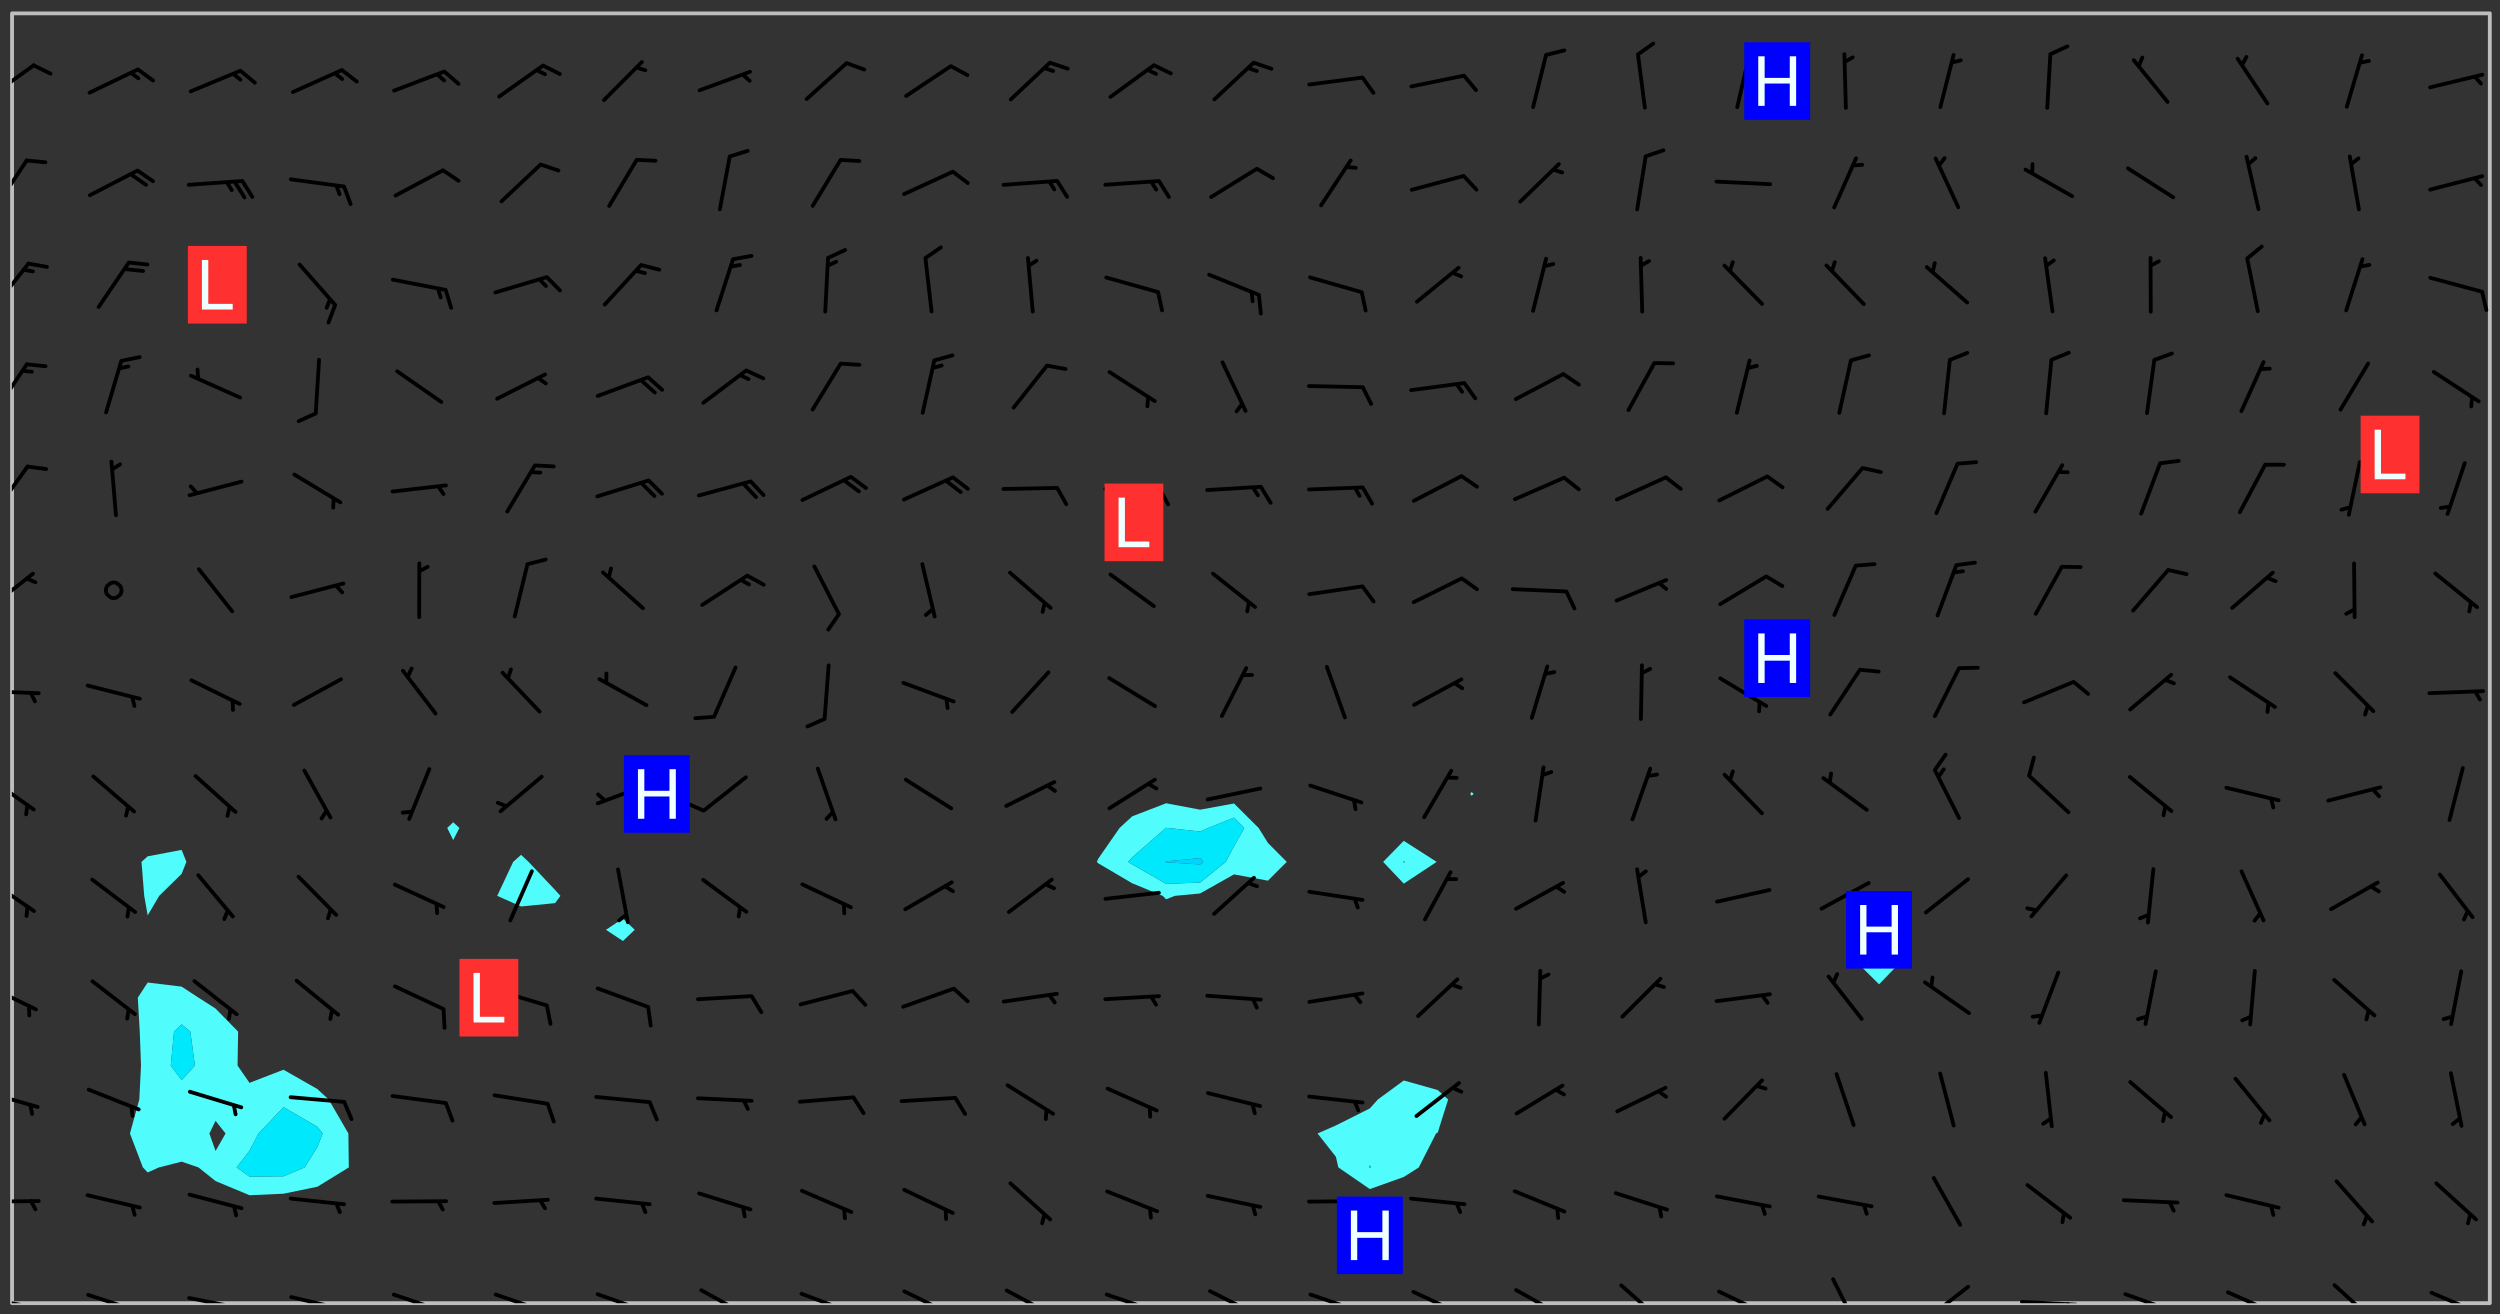 <svg xmlns="http://www.w3.org/2000/svg" role="img" xmlns:xlink="http://www.w3.org/1999/xlink" viewBox="142.45 309.95 326.84 171.84"><rect x="142.45" y="309.95" width="326.84" height="171.84" fill="#333333" stroke="none"/><defs><clipPath id="a"><path d="M144 311.672h1v168.656h-1zm0 0"/></clipPath><clipPath id="b"><path d="M144 311.672h324v168.656H144zm0 0"/></clipPath><clipPath id="c"><path d="M467 311.672h1v168.656h-1zm0 0"/></clipPath><clipPath id="d"><path d="M144 479h4v1.328h-4zm0 0"/></clipPath><clipPath id="e"><path d="M146 480h2v.328h-2zm0 0"/></clipPath><clipPath id="f"><path d="M153 478h8v2.328h-8zm0 0"/></clipPath><clipPath id="g"><path d="M159 480h2v.328h-2zm0 0"/></clipPath><clipPath id="h"><path d="M166 479h9v1.328h-9zm0 0"/></clipPath><clipPath id="i"><path d="M172 480h2v.328h-2zm0 0"/></clipPath><clipPath id="j"><path d="M180 479h8v1.328h-8zm0 0"/></clipPath><clipPath id="k"><path d="M186 480h1v.328h-1zm0 0"/></clipPath><clipPath id="l"><path d="M193 478h8v2.328h-8zm0 0"/></clipPath><clipPath id="m"><path d="M199 480h2v.328h-2zm0 0"/></clipPath><clipPath id="n"><path d="M207 478h8v2.328h-8zm0 0"/></clipPath><clipPath id="o"><path d="M212 480h2v.328h-2zm0 0"/></clipPath><clipPath id="p"><path d="M220 478h8v2.328h-8zm0 0"/></clipPath><clipPath id="q"><path d="M225 480h2v.328h-2zm0 0"/></clipPath><clipPath id="r"><path d="M233 478h8v2.328h-8zm0 0"/></clipPath><clipPath id="s"><path d="M246 478h9v2.328h-9zm0 0"/></clipPath><clipPath id="t"><path d="M252 480h2v.328h-2zm0 0"/></clipPath><clipPath id="u"><path d="M260 478h8v2.328h-8zm0 0"/></clipPath><clipPath id="v"><path d="M273 478h8v2.328h-8zm0 0"/></clipPath><clipPath id="w"><path d="M286 478h9v2.328h-9zm0 0"/></clipPath><clipPath id="x"><path d="M292 480h2v.328h-2zm0 0"/></clipPath><clipPath id="y"><path d="M300 478h8v2.328h-8zm0 0"/></clipPath><clipPath id="z"><path d="M313 478h8v2.328h-8zm0 0"/></clipPath><clipPath id="A"><path d="M319 480h1v.328h-1zm0 0"/></clipPath><clipPath id="B"><path d="M326 478h8v2.328h-8zm0 0"/></clipPath><clipPath id="C"><path d="M340 478h8v2.328h-8zm0 0"/></clipPath><clipPath id="D"><path d="M354 477h6v3.328h-6zm0 0"/></clipPath><clipPath id="E"><path d="M366 478h8v2.328h-8zm0 0"/></clipPath><clipPath id="F"><path d="M381 476h5v4.328h-5zm0 0"/></clipPath><clipPath id="G"><path d="M393 477h8v3.328h-8zm0 0"/></clipPath><clipPath id="H"><path d="M406 479h9v1.328h-9zm0 0"/></clipPath><clipPath id="I"><path d="M412 480h2v.328h-2zm0 0"/></clipPath><clipPath id="J"><path d="M420 478h8v2.328h-8zm0 0"/></clipPath><clipPath id="K"><path d="M425 480h2v.328h-2zm0 0"/></clipPath><clipPath id="L"><path d="M433 478h8v2.328h-8zm0 0"/></clipPath><clipPath id="M"><path d="M447 477h7v3.328h-7zm0 0"/></clipPath><clipPath id="N"><path d="M460 478h8v2.328h-8zm0 0"/></clipPath><clipPath id="O"><path d="M144 466h4v2h-4zm0 0"/></clipPath><clipPath id="P"><path d="M144 452h4v3h-4zm0 0"/></clipPath><clipPath id="Q"><path d="M144 438h4v5h-4zm0 0"/></clipPath><clipPath id="R"><path d="M144 424h4v6h-4zm0 0"/></clipPath><clipPath id="S"><path d="M144 411h4v6h-4zm0 0"/></clipPath><clipPath id="T"><path d="M144 400h4v1h-4zm0 0"/></clipPath><clipPath id="U"><path d="M144 384h4v6h-4zm0 0"/></clipPath><clipPath id="V"><path d="M144 370h3v7h-3zm0 0"/></clipPath><clipPath id="W"><path d="M144 357h3v7h-3zm0 0"/></clipPath><clipPath id="X"><path d="M144 344h3v7h-3zm0 0"/></clipPath><clipPath id="Y"><path d="M144 330h3v8h-3zm0 0"/></clipPath><clipPath id="Z"><path d="M144 318h4v5h-4zm0 0"/></clipPath><g id="aa" clip-path="url(#clip1)"><path fill="#fff" fill-opacity="0" fill-rule="evenodd" d="M0 0h1000v1000H0zm0 0"/><path fill="#d3d3d3" fill-opacity="0" fill-rule="evenodd" d="M162.152 355.867l-.234.293.059.234.117.172.176.234.293.348.113.059.117-.172.059-.234.176-.176.465-.176h.699l.234.293.289.816.059.176.176.23.352.234.699.699.172.176.234.348.234.41.289.582.41.465.23.234.234.176.117.23.176.293.172 1.164v.234l.059.289.059.117.117.117.348.41.117.172.176.176.176.234.117.172.172.352.059.234.234.406.234-.059-.176.176-.059.93h-.582l-.234-.113-.348.113-.117.117-.059.293-.059.176-.117.172-.465.293-.059.234-.059.113v.645l.059.172v.41l.059.059v.406l.059.406.117.176.059.059.23.641-.059.293v.699l-.059.582v.234l-.059.23-.055.352v1.922l.055.117h.426l-.367.117-.023.352.891 1.168 1.742.539 1.34.359v.539l.09.809.535.715 1.52.27.891-.086.09 1.164.535.18 1.16-.18 2.055-.984 1.16-.363 1.879-.176 1.695-.18-.18.719-1.516.086-1.25.09-.805.27-1.074.809.27.719.535.898-.18.625-.266.809.266 1.078.625.898.805.18 1.25-.18-.266.723.098.504.055.293v.172l.059.293v.406l.176.117.352.117h.406l.293-.176.113-.117.059-.117.117-.23.059-.176.352-.465.23-.176.176-.059.176.059.059.176.117.988.055.469.059.172.117.234.176.059.816.059h.289l.117.234.059.406.059.352v1.105l.117.293.117.348.289.699.176.352.582.754.352.176.172.059.469.234.641.465.348.234.293.176.293.055.23.062.816.348.293.176.113.172.352.352.117.176.523.641v.289l.059.352v.348l.059.352.059.289.117.059.172.059h.176l.582.234.176.117.176.289.176.234.113.234.293.23.117.117v.41l.059.055.289.234.234.117.059.117.117.172.059.117.23.234.059.176.234.059.117.059-.117.113-.059.117v.117l-.117.293-.117.289v.582l.176.117.117.059.059.117.117.117.113.059.176.348.059.352.059.406v.176l-.059.176-.117.699v.172l.117.176.293.293h.406l.176.117.117.172.117.293v.234h-.527l-.23-.234h-.234l-.176.059-.059.699.059.348.117.176.176.41.117.23.289.469.176.055h.523l.234.059.758.641.059.293v.234l.059.059.23.348v.352l-.117.172v.293l.293.289.293.176.172.059.293.176.293.117.582.406.289.234.293.176.219.16.016.012.23.176.641.523.176.234.117.176.176.176.113.172v.641l.117.176.469.117.582.117.234.059.23.113.293.117.113.059.586.352.289.172.176.062.176.055.176.059.699.352.289.176.234.055.289.176.234.117.641.406.293.117.172.059.234.059.41.059.23.059.234.117.059.172-.41.176.469.059.059.293.113.234.176.055.234.059.176.059.406.117.641.234.117.172.059.234v.176l-.059.117-.059.406.234.234.117.059.348.117.641.23.176.117.289.117.176.176.234.465.582 1.105.176.176.348.176.176.117.352.117 1.047.523.234.059.465.113.293.059.465.176.758.582.234.234.348.465.176.176.289.234.816.699.293.176.289.289.293.176.293.289.695.641.176.176.293.234.289.234.469.289.641.582.348.234.234.293.348.348.352.465.934.992.348.406.117.176.234.059.113.117.645.176.23.113.234.059.293.176.23.117.934.699.406.406.234.176.406.176.234.117.816.348.348.234.234.117.293.289.23.117.758.352.352.172.23.059.293.117.234.059.871.176h.816l.469.23.172.059.875.699.465.117.293.059.176.059.23.059.469.059.348.059.352.059.406.059h.293l.172.059v.23l.176.176h.293l.348.059.352.059.699.117h.641l.465-.234.293-.176.172-.117.41-.172.289-.176.934-.465.469-.293.523-.293.465-.172.465-.176 1.051-.465.289-.117.41-.117.289-.117.527-.176 1.516-.699.582-.348.289-.059.293-.059.348-.117.875-.23.352-.117h.113l.234-.059.875-.234.234-.059h.812l.352-.059.816-.117.172-.059.352-.055.293-.059.23-.059.816-.176.176-.059h.348l.234-.059.465-.117.758-.172.234-.059h.348l.41-.117.289-.059 1.285-.059h.289l.41-.059.23-.059h.176l.875-.117h.406l.41-.117h.348l.352-.113.871-.059h1.75l1.047.289.41.117.289.117.352.117.289.117 1.051.172.289.059h.293l.293.059.172.059.41.059.172.059.117.059h.117l.117.059.352.059h.113l.41.066 1.922.395 1.926.395 1.52.449 1.695.719 2.145.805 1.605-.719 1.43-.805 1.16-1.078 1.25-.449 3.035-.719 1.875-.359 2.145-1.348 2.234-1.254 2.5-1.258 1.695-.449 1.785-.18 1.16-.27.625.539 1.34-.27.715-.988.984-1.344.445-.18.805-.359 1.875-.539 1.785-.449 1.25-.27 1.16-.09 1.699-.09 1.961-.27 1.25-.09h.539l.625-.09h.891l2.145-.18 2.41-.18 2.59-.09 1.695.18 1.609.09 1.43.359 1.16.719 1.875.988 1.16 1.527.266.715.629.09.355.898.535.539.535 1.527 1.074.359h.535l-.805.535.09 1.707.715 2.695.891.805.895.988.715 1.258 1.785.539 1.52-.18.355 1.344 1.609-.805.98-.539.27.27.316-.215.219-.145.801.449.449-.359h.355l.535-.27.539-.719.535-.27.625-.988 1.16.449.84.371 1.395.617 1.695-.18h1.605l1.785.09.18-1.707.535-1.344.805.27.492.848.402.406-.09.539v.359l.715.449.711-.27h1.43l.359.988.445 1.258.715 1.344 1.25.629 1.695.629.715-.18.18-.539.98-.09.449.359.086 1.258-.266.629-.535.18v.539l.715.984.266.539.984.988.801 1.078-.266.359-.09.898-.625 2.332-.355 2.066-.09 1.793-.18.719-.09.539v1.438l-.98 1.883-.359 1.707-.535.898-.805 1.168-.266.539 2.055 1.254.086.359-.355.539-.09-.18v.809l.09 1.438-.445.715-1.074.094-.266.715.535.898.805.719 1.16.809 1.34.27.445.359-.355.449-1.789-.09-1.25-.449-.715-.719-.625-.09-.176 3.59-.188 1.309h89.359V311.703h-55.27v49.082l.762.125 3.289.543 2.023 2.836v2.754l2.352.332 2.348.332h4.051l-1.379 4.16-2.023.707-2.023.703-.543.344-2.594 1.617-.188.117-2.023-2.078-.73-2.742-2.672-2.078-1.375-3.5-.066-.082-1.957-2.672 2.75-1.418v-49.082H294.422v91.414l.117.031.133.012.074.074.105.047.09.059.086.059.09.059.297.297.059.09.031.117.027.117.016.137-.031.117-.059.09-.059.086-.043.105-.047.102-.027.121v.145l.176.27.148.148.074.086.074.074.043.105.062.09.059.086.043.105.059.09.047.102.043.105.059.086.117.18.074.074.062.086.059.09.043.105.059.09.059.086.062.09.059.09.043.102.117.18.074.074.059.086.074.074.09.059.105.047h.148l.133-.016.133.016.102-.047.074-.074.047-.102-.016-.133v-.148l-.047-.105-.027-.117-.047-.102-.027-.121-.043-.102-.062-.09-.043-.102-.043-.105-.031-.117-.016-.133-.012-.137.086-.059.059-.086.121-.031.043.105.016.133v.117l.059.102.059.09.09.059.148.148.059.09.043.105-.012.102.086.059.105.047.086.059.09.059.074.074-.117.027-.105.047-.086.059-.074.074-.059.09-.062.086-.027.121-.047.102-.043.105-.031.117-.012.133-.016.133v.148l.027.117.047.105.043.102.059.09.074.074.09.059.074.074.09.059.059.09.043.105.047.102.117.031.133.016h.148l.117-.031.105.043.043.105.047.102.027.121L299.5 410l.027.117.031.121.027.117.105.043.102.047.133-.016.148.148.062.086.074.074.07.074.09.062.105.043.102.043.117.031.137.016.117-.031.074-.074.027-.117-.012-.133-.031-.121-.027-.117.043-.105h.117l.09.062.117.027h.148l.133.016h.148l.133.016.133-.016h.148l.133-.016.133-.012.137.012.117-.027.133-.016.191-.059-.059.176-.016.133-.027.121-.016.133-.059.086-.133.016-.105.047-.105.043-.117.031-.117.027-.266.031h-.148l-.133.016-.074.074.059.086.148.148.117.18.074.07.09.062.09.059.086.059.09.059.102.043.105.062.105.043.086.059.105.047.102.043.18.117.059.09-.043.102-.047.105.016.133.223.223.059.09.043.102.031.121.043.102.016.133.031.117.012.137.031.117.148.148.102.043.105.043.117.031.133.016.137.016h.117l.117-.031.09-.059.043-.105.047-.102.043-.105.031-.117.012-.133v-.148l-.012-.133-.016-.133-.031-.117-.043-.105-.047-.105-.043-.102-.043-.105-.016-.133.016-.133.027-.117.031-.117.027-.121.047-.102.09-.059.086-.062.074-.074.09-.059.223-.223.059-.086.074-.074.117-.18.059-.086v-.148l-.074-.074-.102-.047-.105-.043-.102-.043-.059-.09-.047-.105-.027-.117.09-.059.117-.031.102-.043.18-.117.148-.148.012-.133-.012-.105-.09-.059-.133.016h-.148l-.133.016-.133-.016-.121-.031-.086-.059-.074-.074-.059-.09-.062-.086-.117-.18-.059-.086.031-.121.086-.059.121-.031.059-.086v-.121l-.031-.117-.059-.09-.059-.086-.047-.105-.027-.117-.016-.133.059-.09.074-.074.09-.059.117-.18.074-.074.059-.086.148-.148.121-.031.133-.016.133.016.074.074.043.105.016.133-.031.117-.117.031-.133.012-.148.148-.043.105-.047.102-.027.121-.031.117v.148l.031.117.043.105.059.09.074.07.074.074.117.031.121.027.117-.027.133-.016h.117l.09.059.074.074.047.105.059.086.102.047.133.016.105.043.086.059-.012.105-.074.074-.18.117-.059.09-.09.059-.07.074-.074.074-.062.09-.027.117-.016.133.016.133-.016.133v.148l.016.133.027.117.031.121.074.074.09.059.086.059.09.059.117.031v.086l-.102.047-.09.059-.266.031-.117.027h-.148l-.105.043-.102.047-.059.09-.062.234-.012.133-.031.121-.016.133v.293l-.012.133.012.137.016.133.133.016.133.012.121.031.086.059.074.074.047.105.043.102.016.133v.445l-.016.133v.445l.031.266.027.117.016.133.031.117.086.211.031.266v.148l-.031.117-.027.117-.031.121-.027.117-.031.117-.031.121-.012.133-.016.133.09.059.117-.031.102.016.047.105-.031.266v.441l-.043.105-.047.105-.043.102-.043.105-.059.086-.031.121-.043.117-.031.117-.016.133.016.133.059.09.105.047.086.059.059.086-.012.137-.031.117-.043.102v.445l-.016.133v.148l-.031.117-.043.105-.027.117-.047.105-.043.102-.031.121-.027.117-.031.133-.031.117-.027.117-.043.105-.031.117-.031.121-.012.133-.016.133v.297l.027.117v.148l.047.398.027.117.059.09.121.031h.148l.133-.016.059.09v.117l-.059.09-.09.059-.102.043-.105.047-.09.059-.086.059-.137.016-.117-.031-.133-.016-.102.047-.062.086-.012.137-.016.133-.031.117-.027.117-.016.133-.031.121v.297l.016.133.031.117v.148l.012.133v.148l-.027.117-.047.102-.027.121-.031.117-.059.09-.074.074-.102.043-.105.047-.117.027-.121.031-.102-.047.059-.086.105-.047.027-.117.031-.117.027-.121.031-.117v-.148l.016-.133-.031-.117-.043-.105-.105.016-.074.074-.102.043-.09.062-.074.074-.043.102-.016.133-.031.117L304.25 426l-.031.117-.027.117-.031.121-.027.117-.031.117-.043.105-.09.059h-.09l-.117-.031-.031-.086.016-.137-.031-.117v-.148l-.012-.133v-.148l-.062-.234-.027-.121-.043-.102-.047-.105-.059-.086-.059-.09-.043-.105-.062-.086-.148-.148-.07-.074-.105-.047-.105-.043-.102-.043-.297-.297-.09-.074-.086-.059-.105-.043-.09-.062-.086-.059-.105-.043-.09-.059-.086-.062-.074-.07-.105-.047-.086-.059-.105-.043-.09-.062-.102-.043-.105-.043-.086-.059-.105-.047-.105-.043-.102-.047-.09-.059-.102-.043-.105-.043-.09-.062-.117-.027-.133-.016-.133.016H299.75l-.133.016-.117-.031-.09-.059-.074-.074-.09-.059-.102-.047h-.148l-.121-.027-.102-.043-.074-.074-.117-.18-.09-.059-.102-.043-.09-.062-.105-.043-.09-.059-.086-.059-.105-.047-.059-.086-.059-.09-.043-.105-.047-.102-.074-.074-.086-.059-.074-.074-.09-.059-.223-.223-.043-.105-.031-.266.105-.043h.145l.105.043.074.074.09.059.086.059.105.047.09.059.148.148.07.074.148.148.062.086.074.074.086.059.074.074.09.062.09.059.086.059.27.176.102.047.105.043.102.043.047-.074.059-.086.074-.074.07-.074.105.043.074.074.059.09.043.102.047.105.043.105.121.027.117-.027.074-.09.043-.105.059-.09.074-.074.105-.043.117-.027.133.012.09.059.148.148.059.09.043.105.047.102.043.105.043.102.105.047.105.043.133.016.086-.059.059-.09.074-.074.105-.043.117.027.105.047.102.043.105.043.102.047.18.117v.117l-.016.133.016.133.016.137.059.086.102.047.121.027.117.031h.148l.117-.031.059-.09.18-.117.059-.09.074-.074.059-.086.117-.18.18-.117.117.031.09.059.043.074-.016.133v.117l.09.059h.148l.133-.016.133-.012.266-.031.105-.043.117-.031.121-.027.074-.074.07-.074.062-.09-.016-.105-.047-.102-.102-.043-.105-.016-.117.027-.266.031h-.148l-.074-.074-.09-.059-.117-.031-.117-.027-.133-.016h-.148l-.133.016h-.297l-.105-.047-.148-.148-.043-.102-.059-.09.223-.223.086-.059.105-.043.117-.031.133-.016.133.016.137.016.102.043.133-.012.09-.062.102-.043.062-.09-.047-.102-.09-.059-.117-.031-.102-.043-.059-.09-.062-.09v-.117l.016-.133.105-.047.074-.07v-.121l-.09-.059-.031-.117.09-.059.074-.074.043-.105.059-.09.047-.102.016-.133v-.148l-.047-.105-.043-.102-.09-.059-.133-.016-.102-.043-.137-.016-.117-.031h-.445l-.133-.016-.133-.012-.133-.016-.117-.031h-.148l-.133-.016-.133-.012-.266-.031-.121-.043-.086-.059-.074-.074v-.148l.012-.133.105-.047.102-.043.133-.016h.152l.133-.016h.293l.121.031.102.043.09.059.234.062.121-.047.09-.059.102-.043.133-.016.105.043.102.047.133.012.121-.027h.145l.121-.031.117-.027.105-.047.074-.074.086-.059.148-.148.059-.086.047-.105.027-.117.016-.105-.102-.043-.09-.059-.117-.031-.105-.043-.09-.062-.074-.086-.074-.074-.102-.043-.105-.047-.102-.043-.059-.09-.047-.102-.086-.211-.062-.086-.059-.09-.074-.074-.086-.059h-.27l-.117.031-.09.059-.102.043-.133.016-.105-.016-.027-.117-.062-.09-.117-.031-.102-.043-.148-.148-.031-.117-.016-.105.074-.074.18-.117.117-.027.117-.031.137.016.102.043.105.043.102.047.105.043.117.031.133.016.117.027.133.016.105-.016.09-.059-.074-.074-.105-.043-.074-.074-.074-.09-.148-.148-.086-.059-.09-.059-.074-.074-.09-.059-.102-.047-.121-.027-.102-.047-.105-.043-.117-.031-.102-.043-.121-.031h-.148l-.117.031-.105.043-.086.062-.18.117-.086.059-.09.059-.105.047-.086.059-.105.043-.102.043-.105.047-.074.074-.059.09-.059.086-.047.105-.059.086-.074.074-.133-.012-.117-.031h-.117l-.074.074-.09.059-.074.074-.09.059-.086.059-.105.047-.102.043-.137.016-.102-.043-.148-.148-.105-.047h-.086l-.105.047-.102.043-.121.031-.117-.031-.074-.074v-.117l.031-.121.074-.07.059-.09.074-.074.117-.031.105-.043h.293l.133-.016.137-.016.102-.043.09-.059.102-.047.09-.059.133-.012.09.059.133.012.09-.059.086-.059.105-.043.09-.059.086-.062.09-.059.148-.148.059-.086.059-.09.105-.043.133-.016.117.027.121.031.059-.059.059-.09.031-.266.027-.117.105.012.133.016.102-.043.09-.059.059-.09.074-.074.059-.09.047-.102.012-.133-.012-.133-.047-.105-.148-.148-.059-.09-.059-.086-.043-.105v-.445l.016-.133v-.148l.012-.133-.059-.059-.09.059-.102-.043-.18-.117-.086-.059-.062-.09-.059-.09-.074-.074-.086-.059-.121.031-.102.012-.105.047-.086.059-.105.043-.148.148-.09.059-.086.059-.09.062-.105.043-.133.016v-.121l.105-.043.117-.031.074-.07.043-.105v-.148l-.027-.117-.148-.148-.133-.016h-.148l-.117.031-.105.043-.102.043-.09.062-.117.027-.074-.074.012-.133-.043-.102-.043-.105-.09-.059-.117.027-.121.031-.117.031-.102.043-.121.031-.102.043-.105.043-.09.059-.102.016v-.117l.016-.133-.059-.09-.074.043-.148.148-.059.09-.074.074-.047.105-.043.102-.074.074-.059.09-.074.074-.059.086-.074.074-.09.062-.074.07-.074.074-.102.016-.133.016-.105-.043v-.121l.148-.148.043-.102.059-.09.047-.102.043-.105.059-.09.031-.117.043-.102.031-.121.027-.117.047-.105.043-.102.043-.105.074-.07.09-.062.09-.059.102-.043h.297l.266-.031.105-.043-.074-.074-.117-.031-.105-.043-.09-.059-.102-.047-.09-.059-.102-.043-.105-.043-.09-.062-.086-.059-.105-.043-.102-.043-.121-.031-.117-.031-.102-.043L297.5 410.25l-.102-.043-.09-.059-.043-.105-.016-.133.102-.043.133-.016.137.016.133-.016.102-.043.059-.09.016-.105-.09-.059-.074-.074-.102-.043-.09-.059-.148-.148-.043-.105-.016-.133v-.293l-.059-.09-.09-.059-.074-.074-.043-.105-.031-.117-.059-.09-.074-.074-.117-.027-.074-.074-.09-.059-.09-.062-.086-.059-.074-.074-.059-.086-.047-.105-.086-.059-.148-.148-.195-.059-.133.016-.102.043-.074.074-.047.102-.043.105-.059.09-.059.086-.297.297-.09.059h-.086l-.062-.086-.043-.105.031-.117.059-.09.027-.117-.012-.133-.09-.062-.105.047-.117.027-.117.031-.27.176-.102.047-.117.027-.105.047-.09.059-.102.043-.059-.086-.047-.105.016-.133.047-.105.07-.074.074-.07.059-.09v-.148l-.043-.105h-.238l-.102.047-.031.117-.027.117-.031.121-.074.043-.133.016-.074-.047-.043-.102-.043-.105-.047-.102-.043-.105-.121.031-.102.043-.133.016-.117.031-.105.043-.09.059-.102.047-.121.027-.133.016-.102-.043-.059-.09-.047-.105-.043-.102-.043-.105v-.117l.059-.09.086-.059.18-.117.102-.047.105-.043.105-.059.102-.043.09-.062.102-.043.105-.059.102-.047.09-.059.105-.043.102-.043.09-.062.102-.043.137-.016.117.031.102.043.121.031.102.043.105.047.102.043.105.043.102.047.105.043.102.043.105.047.086.059.105.043.117.031.105.043.102.047.09.059.105.043.102.043.105.047.117.027.102.047.121.027h.148l.086-.059.016-.102.059-.09-.027-.117-.074-.074-.117-.18-.074-.074-.09-.074-.18-.117-.086-.059-.105-.043-.102-.047-.27-.176-.059-.09-.074-.074-.059-.09-.043-.102-.031-.117-.016-.137v-.562l-.012-.133-.016-.133-.031-.117-.016-.133-.012-.133-.031-.121-.223-.223-.059-.086-.016-.105.031-.117.133-.016v-91.414H172.992v1.453l-.059.234-.352 1.051-.172.523-.117.348-.176.41-.117.172-.234.293-.23.059h-.352l-.117.059-.23.406v.293l.117.176.23.23.117.234.641.758.293.465.176.234.23.352.234.348.641.816.176.465.172.41.117.695.176.469.117 1.398.059.465v.875l.117 1.047v4.781l-.059.465-.352 1.281-.176.523-.113.41-.352.93L172.934 336l-.234.582-.117.176-.172.348-.176.406-.352.816-.059.293-.113.293-.117.289-.059.176-.117.875-.059.406-.059.117-.059.176-.059.172-.23.527-.117.172v.234l-.117.234-.059.172-.176.586v.289l-.059.176v.293l-.059.113-.059.527v.172l-.055.234v2.621l-.176.816-.117.176-.176.234-.117.172-.113.234-.586.934-.23.289-.293.465-.176.234-.289.352-.352.699-.113.23-.176.41-.176.23-.406.527-.816.699-.293.172-.289.234-.176.117-.176.176-.523.406-.527.176-.172.176-.234.055-.641.176h-.758m12.211 31.023l-1.074.449.359.895 1.25-.715.445-.539-.98-.09"/><path fill="#d3d3d3" fill-opacity="0" fill-rule="evenodd" d="M201.508 416.598h-.895l.449.629.98.359.805-.09.445-.988-.176.09-.715-.355-.895.355m154.621 59.07l-.059-.523v-.293l.113-.293.059-.23.469-.469h.113l.117-.113.117-.059h.176l.234-.059h.348l.234.059.117.059.23.172.059.176.117.582v.293l-.117.176-.172.289-.176.176-.527.523-.23.234-.117.059h-.176l-.117-.059-.406-.293-.176-.117-.117-.059-.059-.113-.055-.117m6.641-10.957l-.059-.172v-1.109l.059-.172.176-.059.172-.059h.176l.234-.059.117.059.059.699-.059.172-.117.176-.117.059-.234.523-.113.059h-.234l-.059-.117m9.613-14.391l-.117-.176v-.699l.293-.875.117-.172.176-.352.113-.23.117-.293.352-.758.117-.23.172-.234h.176l.117-.059h.641l.117.059.234.234.172.113.352.293.117.117.113.176v.113l.117.059.117.117v.699l-.059.176v.23l-.059.176-.348 1.051-.117.23-.117.234-.117.059-.23.234-.641.289h-.875l-.41-.117-.641-.465"/><path fill="none" stroke="#bebebe" stroke-linecap="round" stroke-linejoin="round" stroke-miterlimit="10" stroke-width=".5" d="M467.957 311.695H144.027v168.625h323.93v-168.625"/><g clip-path="url(#a)"><path fill="#fff" fill-opacity="0" fill-rule="evenodd" d="M144 475.891v4.438h.004H144V311.672h.004H144v164.219"/></g><g clip-path="url(#b)"><path fill="#fff" fill-opacity="0" fill-rule="evenodd" d="M144.004 480.328V311.672h22.188V421.062l-4.438.84-.809.727.355 4.441.453 2.551v8.781l-1.289 1.98.254 4.438.164 4.441-.223 4.438-1.223 4.438 1.691 4.438.625.66 1.473-.66 2.965-.754 2.199.754 2.238 1.785 4.438 1.852 4.441-.199 4.438-.914 4.105-2.523-.055-4.438-2.574-4.438-1.477-1.367-4.438-2.531-4.441 1.719-1.559-2.258.07-4.441-2.949-3.012-2.223-1.426-2.215-1.445-4.438-.535v-8.781l1.508-2.551 2.93-2.875.625-1.566-.625-1.566V311.672h35.508v105.777l-.781.742.781 1.586.812-1.586-.812-.742V311.672h8.875v110.035l-1.035.922-2.086 4.441 3.121 1.387 4.441-.434.703-.953-.703-.773-3.461-3.668-.98-.922V311.672h13.316v118.359l-2.219 1.477 2.219 1.465 1.543-1.465-1.543-1.477V311.672h71.012v103.293l-4.438 1.711-1.645 1.516-2.793 4.023-.184.414.184.184 4.438 2.609 3.988 1.648.449.449 1.141-.449 3.301-.312 4.438-2.496 4.438.824 2.457-2.457-2.457-2.473-1.223-1.965-3.215-3.199-4.438.812-4.441-.84V311.672h31.07V419.875l-2.699 2.754 2.699 2.844v25.734l-3.395 2.492-1.043 1.164-4.438 2.223-2.395 1.051 2.395 3.043.32 1.395 4.117 2.832 4.438-1.582 1.965-1.25 2.254-4.438.219-.113 1.363-4.324-1.363-1.242-4.438-1.25v-25.734l4.301-2.844-4.301-2.754V311.672h8.875v101.816l-.199.266.199.219.262-.219-.262-.266v-101.816h53.262V432.82l-2.703 3.125 2.703 2.688 2.602-2.688-2.602-3.125V311.672h79.887v168.656H144.004"/></g><path fill="#50fcfc" fill-rule="evenodd" d="M161.129 462.574l-1.691-4.438 1.223-4.438.223-4.438-.164-4.441-.254-4.438 1.289-1.98 4.438.535v4.934l-.992.949-.426 4.441 1.418 1.914 1.738-1.914-.598-4.441-1.141-.949v-4.934l2.215 1.445 2.223 1.426v14.672l-.805 1.656.805 2.289 1.309-2.289-1.309-1.656v-14.672l2.949 3.012-.07 4.441 1.559 2.258 4.441-1.719v4.895l-3.266 3.441-1.176 2.25-1.688 2.188 1.688 1.207 4.441-.047 2.77-1.16 1.668-2.672.68-1.766-.68-.875-4.438-2.566v-4.895l4.438 2.531 1.477 1.367 2.574 4.438.055 4.438-4.105 2.523-4.438.914-4.441.199-4.438-1.852-2.238-1.785-2.199-.754-2.965.754-1.473.66-.625-.66m.172-35.504l-.355-4.441.809-.727 4.438-.84.625 1.566-.625 1.566-2.93 2.875-1.508 2.551-.453-2.551"/><path fill="#00e8fc" fill-rule="evenodd" d="M166.191 451.176l-1.418-1.914.426-4.441.992-.949 1.141.949.598 4.441-1.738 1.914"/><path fill="#fff" fill-opacity="0" fill-rule="evenodd" d="M170.629 456.48l-.805 1.656.805 2.289 1.309-2.289-1.309-1.656"/><path fill="#00e8fc" fill-rule="evenodd" d="M175.066 463.781l-1.688-1.207 1.688-2.188 1.176-2.25 3.266-3.441 4.438 2.566.68.875-.68 1.766-1.668 2.672-2.77 1.16-4.441.047"/><path fill="#50fcfc" fill-rule="evenodd" d="M201.699 419.777l-.781-1.586.781-.742.812.742-.812 1.586m8.875 8.68l-3.121-1.387 2.086-4.441 1.035-.922.98.922 3.461 3.668.703.773-.703.953-4.441.434m13.316 4.516l-2.219-1.465 2.219-1.477 1.543 1.477-1.543 1.465m62.137-10.16l-.184-.184.184-.414 2.793-4.023 1.645-1.516 4.438-1.711 4.441.84 4.438-.812v1.855l-3.387 1.344-1.051.469-4.305-.469-.137-.023-.035.023-4.402 3.844-.523.594.523.324 4.438 2.547 4.441-.164 3.355-2.707 1.082-2.035 1.348-2.402-1.348-1.344v-1.855l3.215 3.199 1.223 1.965 2.457 2.473-2.457 2.457-4.438-.824-4.438 2.496-3.301.312-1.141.449-.449-.449-3.988-1.648-4.438-2.609"/><path fill="#00e8fc" fill-rule="evenodd" d="M290.465 422.953l-.523-.324.523-.594 4.402-3.844.035-.023.137.023 4.305.469v3.477l-4.441.422-.074.07.074.047 4.441.293.418-.34-.418-.492v-3.477l1.051-.469 3.387-1.344 1.348 1.344-1.348 2.402-1.082 2.035-3.355 2.707-4.441.164-4.438-2.547"/><path fill="#00d4fc" fill-rule="evenodd" d="M294.902 422.676l-.074-.047.074-.07 4.441-.422.418.492-.418.34-4.441-.293"/><path fill="#50fcfc" fill-rule="evenodd" d="M317.098 461.18l-2.395-3.043 2.395-1.051 4.438-2.223v7.398l-.094.312.094.066.133-.066-.133-.312v-7.398l1.043-1.164 3.395-2.492 4.438 1.25 1.363 1.242-1.363 4.324-.219.113-2.254 4.438-1.965 1.25-4.438 1.582-4.117-2.832-.32-1.395"/><path fill="#00e8fc" fill-rule="evenodd" d="M321.535 462.641l-.094-.066.094-.312.133.312-.133.066"/><path fill="#50fcfc" fill-rule="evenodd" d="M325.973 425.473l-2.699-2.844 2.699-2.754v2.66l-.094.094.094.098.148-.098-.148-.094V419.875l4.301 2.754-4.301 2.844"/><path fill="#00e8fc" fill-rule="evenodd" d="M325.973 422.727l-.094-.098.094-.094.148.094-.148.098"/><path fill="#50fcfc" fill-rule="evenodd" d="M334.848 413.973l-.199-.219.199-.266.262.266-.262.219m53.262 24.66l-2.703-2.688 2.703-3.125 2.602 3.125-2.602 2.688"/><g clip-path="url(#c)"><path fill="#fff" fill-opacity="0" fill-rule="evenodd" d="M467.996 480.328H468V311.672h-.004H468v168.656h-.004"/></g><g clip-path="url(#d)"><path fill="none" stroke="#000" stroke-linecap="round" stroke-linejoin="round" stroke-miterlimit="10" stroke-width=".5" d="M147.445 481.02l-6.891-1.383"/></g><g clip-path="url(#e)"><path fill="none" stroke="#000" stroke-linecap="round" stroke-linejoin="round" stroke-miterlimit="10" stroke-width=".5" d="M146.441 480.82l.352 1.176"/></g><g clip-path="url(#f)"><path fill="none" stroke="#000" stroke-linecap="round" stroke-linejoin="round" stroke-miterlimit="10" stroke-width=".5" d="M160.656 481.418l-6.684-2.18"/></g><g clip-path="url(#g)"><path fill="none" stroke="#000" stroke-linecap="round" stroke-linejoin="round" stroke-miterlimit="10" stroke-width=".5" d="M159.684 481.102l.211 1.207"/></g><g clip-path="url(#h)"><path fill="none" stroke="#000" stroke-linecap="round" stroke-linejoin="round" stroke-miterlimit="10" stroke-width=".5" d="M174.078 481.008l-6.895-1.359"/></g><g clip-path="url(#i)"><path fill="none" stroke="#000" stroke-linecap="round" stroke-linejoin="round" stroke-miterlimit="10" stroke-width=".5" d="M173.074 480.809l.355 1.176"/></g><g clip-path="url(#j)"><path fill="none" stroke="#000" stroke-linecap="round" stroke-linejoin="round" stroke-miterlimit="10" stroke-width=".5" d="M187.367 481.133l-6.844-1.609"/></g><g clip-path="url(#k)"><path fill="none" stroke="#000" stroke-linecap="round" stroke-linejoin="round" stroke-miterlimit="10" stroke-width=".5" d="M186.371 480.898l.312 1.188"/></g><g clip-path="url(#l)"><path fill="none" stroke="#000" stroke-linecap="round" stroke-linejoin="round" stroke-miterlimit="10" stroke-width=".5" d="M200.586 481.457l-6.652-2.258"/></g><g clip-path="url(#m)"><path fill="none" stroke="#000" stroke-linecap="round" stroke-linejoin="round" stroke-miterlimit="10" stroke-width=".5" d="M199.621 481.129l.195 1.211"/></g><g clip-path="url(#n)"><path fill="none" stroke="#000" stroke-linecap="round" stroke-linejoin="round" stroke-miterlimit="10" stroke-width=".5" d="M213.898 481.465l-6.648-2.273"/></g><g clip-path="url(#o)"><path fill="none" stroke="#000" stroke-linecap="round" stroke-linejoin="round" stroke-miterlimit="10" stroke-width=".5" d="M212.934 481.133l.195 1.215"/></g><g clip-path="url(#p)"><path fill="none" stroke="#000" stroke-linecap="round" stroke-linejoin="round" stroke-miterlimit="10" stroke-width=".5" d="M227.199 481.508l-6.617-2.355"/></g><g clip-path="url(#q)"><path fill="none" stroke="#000" stroke-linecap="round" stroke-linejoin="round" stroke-miterlimit="10" stroke-width=".5" d="M226.238 481.164l.18 1.215"/></g><g clip-path="url(#r)"><path fill="none" stroke="#000" stroke-linecap="round" stroke-linejoin="round" stroke-miterlimit="10" stroke-width=".5" d="M240.277 482.035l-6.145-3.41"/></g><g clip-path="url(#s)"><path fill="none" stroke="#000" stroke-linecap="round" stroke-linejoin="round" stroke-miterlimit="10" stroke-width=".5" d="M253.809 481.562l-6.578-2.469"/></g><g clip-path="url(#t)"><path fill="none" stroke="#000" stroke-linecap="round" stroke-linejoin="round" stroke-miterlimit="10" stroke-width=".5" d="M252.852 481.203l.16 1.219"/></g><g clip-path="url(#u)"><path fill="none" stroke="#000" stroke-linecap="round" stroke-linejoin="round" stroke-miterlimit="10" stroke-width=".5" d="M266.984 481.883l-6.301-3.109"/></g><g clip-path="url(#v)"><path fill="none" stroke="#000" stroke-linecap="round" stroke-linejoin="round" stroke-miterlimit="10" stroke-width=".5" d="M280.242 482l-6.184-3.34"/></g><g clip-path="url(#w)"><path fill="none" stroke="#000" stroke-linecap="round" stroke-linejoin="round" stroke-miterlimit="10" stroke-width=".5" d="M293.789 481.465l-6.648-2.273"/></g><g clip-path="url(#x)"><path fill="none" stroke="#000" stroke-linecap="round" stroke-linejoin="round" stroke-miterlimit="10" stroke-width=".5" d="M292.824 481.133l.195 1.215"/></g><g clip-path="url(#y)"><path fill="none" stroke="#000" stroke-linecap="round" stroke-linejoin="round" stroke-miterlimit="10" stroke-width=".5" d="M306.918 481.906l-6.277-3.156"/></g><g clip-path="url(#z)"><path fill="none" stroke="#000" stroke-linecap="round" stroke-linejoin="round" stroke-miterlimit="10" stroke-width=".5" d="M320.418 481.473l-6.645-2.285"/></g><g clip-path="url(#A)"><path fill="none" stroke="#000" stroke-linecap="round" stroke-linejoin="round" stroke-miterlimit="10" stroke-width=".5" d="M319.453 481.137l.191 1.215"/></g><g clip-path="url(#B)"><path fill="none" stroke="#000" stroke-linecap="round" stroke-linejoin="round" stroke-miterlimit="10" stroke-width=".5" d="M333.594 481.812l-6.367-2.969"/></g><g clip-path="url(#C)"><path fill="none" stroke="#000" stroke-linecap="round" stroke-linejoin="round" stroke-miterlimit="10" stroke-width=".5" d="M346.789 482.047l-6.129-3.438"/></g><g clip-path="url(#D)"><path fill="none" stroke="#000" stroke-linecap="round" stroke-linejoin="round" stroke-miterlimit="10" stroke-width=".5" d="M359.672 482.656L354.41 478"/></g><g clip-path="url(#E)"><path fill="none" stroke="#000" stroke-linecap="round" stroke-linejoin="round" stroke-miterlimit="10" stroke-width=".5" d="M373.523 481.852l-6.332-3.047"/></g><g clip-path="url(#F)"><path fill="none" stroke="#000" stroke-linecap="round" stroke-linejoin="round" stroke-miterlimit="10" stroke-width=".5" d="M385.242 483.473l-3.141-6.285"/></g><g clip-path="url(#G)"><path fill="none" stroke="#000" stroke-linecap="round" stroke-linejoin="round" stroke-miterlimit="10" stroke-width=".5" d="M394.211 482.484l5.551-4.309"/></g><g clip-path="url(#H)"><path fill="none" stroke="#000" stroke-linecap="round" stroke-linejoin="round" stroke-miterlimit="10" stroke-width=".5" d="M413.809 480.508l-7.016-.359"/></g><g clip-path="url(#I)"><path fill="none" stroke="#000" stroke-linecap="round" stroke-linejoin="round" stroke-miterlimit="10" stroke-width=".5" d="M412.789 480.457l.52 1.109"/></g><g clip-path="url(#J)"><path fill="none" stroke="#000" stroke-linecap="round" stroke-linejoin="round" stroke-miterlimit="10" stroke-width=".5" d="M426.926 481.512l-6.617-2.367"/></g><g clip-path="url(#K)"><path fill="none" stroke="#000" stroke-linecap="round" stroke-linejoin="round" stroke-miterlimit="10" stroke-width=".5" d="M425.961 481.168l.18 1.215"/></g><g clip-path="url(#L)"><path fill="none" stroke="#000" stroke-linecap="round" stroke-linejoin="round" stroke-miterlimit="10" stroke-width=".5" d="M440.141 481.754l-6.418-2.852"/></g><g clip-path="url(#M)"><path fill="none" stroke="#000" stroke-linecap="round" stroke-linejoin="round" stroke-miterlimit="10" stroke-width=".5" d="M452.844 482.695l-5.195-4.734"/></g><g clip-path="url(#N)"><path fill="none" stroke="#000" stroke-linecap="round" stroke-linejoin="round" stroke-miterlimit="10" stroke-width=".5" d="M466.797 481.703l-6.469-2.746"/></g><g clip-path="url(#O)"><path fill="none" stroke="#000" stroke-linecap="round" stroke-linejoin="round" stroke-miterlimit="10" stroke-width=".5" d="M147.512 466.965l-7.023.098"/></g><path fill="none" stroke="#000" stroke-linecap="round" stroke-linejoin="round" stroke-miterlimit="10" stroke-width=".5" d="M146.492 466.977l.59 1.074m13.652-.23l-6.84-1.613m5.844 1.379l.312 1.188m13.977-.871l-6.797-1.777m5.809 1.52l.285 1.195m14.113-1.453l-6.984-.746m5.969.637l.457 1.137m13.895-1.426l-7.027.051m6.004-.043l.586 1.078m13.746-1.273l-7.016.426m5.996-.363l.641 1.047m13.68-.527l-6.988-.738m5.973.629l.461 1.141m13.73-.355l-6.707-2.09m5.73 1.785l.23 1.207m13.938-.559l-6.457-2.777m5.516 2.371l.102 1.223m14.098-.691L260.664 465.5m5.422 2.586l.051 1.227m13.617.062l-5.207-4.723m4.449 4.035l-.301 1.188m15.039-1.566l-6.535-2.59m5.582 2.211l.137 1.219m14.301-1.414l-6.875-1.441m5.875 1.234l.34 1.176m14.051-1.719l-7.027.059m6.004-.051l.586 1.078m13.734-.691l-6.988-.73m5.973.625l.457 1.137m13.629-.066l-6.504-2.66m5.559 2.273l.125 1.219m14.23-1.086l-6.691-2.152m5.719 1.84l.215 1.207m14.18-1.312l-6.902-1.316m5.898 1.125l.363 1.172m13.957-1.004l-6.91-1.27m5.906 1.086l.371 1.168m12.223 1.441l-3.457-6.121m17.836 5.195l-5.582-4.27m4.77 3.648l-.203 1.211m15.047-2.57l-7.02-.309m6 .262l.527 1.109m13.715-.395l-6.832-1.645m5.836 1.406l.309 1.188m12.914.859l-4.656-5.262m3.98 4.496l-.43 1.148m14.691-.648l-5.195-4.73m4.438 4.043l-.301 1.188"/><g clip-path="url(#P)"><path fill="none" stroke="#000" stroke-linecap="round" stroke-linejoin="round" stroke-miterlimit="10" stroke-width=".5" d="M147.375 454.672l-6.75-1.945"/></g><path fill="none" stroke="#000" stroke-linecap="round" stroke-linejoin="round" stroke-miterlimit="10" stroke-width=".5" d="M146.395 454.387l.254 1.203m13.934-.598l-6.535-2.586m5.586 2.207l.137 1.219m14.223-1.113l-6.723-2.039m5.746 1.742l.234 1.203m14.195-1.621l-7-.609m7 .609l.961 2.258m12.336-2.102l-6.965-.922m6.965.922l.859 2.297m12.445-2.207l-6.941-1.105m6.941 1.105l.797 2.32m12.543-2.531l-6.992-.68m6.992.68l.938 2.27m12.391-2.441l-7.02-.336m6 .285l.523 1.109m13.805-1.516l-7.004.578m7.004-.578l1.324 2.062m11.996-1.988l-7.016.426m7.016-.426l1.281 2.094m11.504-.016l-5.957-3.727m5.09 3.184l-.086 1.227m14.5-1.117l-6.422-2.859m5.488 2.441l.086 1.223m14.363-1.387l-6.82-1.695m5.828 1.449l.297 1.188m14.09-1.398l-6.98-.785m5.965.672l.453 1.141m13.164-3.57l-5.555 4.305m4.746-3.68l1.121.504m13.227-.805l-6 3.656m5.129-3.125l1.055.625m13.289-.867l-6.316 3.078m5.398-2.629l.992.719m12.539-2.141l-4.914 5.023m4.199-4.293l1.18.348m9.273-1.898l2.238 6.664m13.082.066l-1.77-6.801m14.59 6.895l-.777-6.984m.664 5.969l-1.016.691m16.723-.883l-5.336-4.574m4.559 3.91l-.27 1.199m13.914-.098l-4.441-5.445m3.797 4.652l-.477 1.129m13.562.184l-2.695-6.488M451.203 456l-.781.945m13.836.195l-1.391-6.887m1.188 5.887l-.945.777"/><g clip-path="url(#Q)"><path fill="none" stroke="#000" stroke-linecap="round" stroke-linejoin="round" stroke-miterlimit="10" stroke-width=".5" d="M147.156 441.922l-6.312-3.078"/></g><path fill="none" stroke="#000" stroke-linecap="round" stroke-linejoin="round" stroke-miterlimit="10" stroke-width=".5" d="M146.238 441.477l.043 1.227m13.812-.168l-5.555-4.305m4.746 3.68l-.211 1.207m14.32-.566l-5.531-4.336m4.727 3.707l-.215 1.207m14.293-.523l-5.445-4.441m4.652 3.793l-.238 1.203m14.805-1.285l-6.363-2.98m6.363 2.98l.125 2.449m13.375-2.93l-6.73-2.023m6.73 2.023l.48 2.406m12.766-2.207l-6.594-2.422m6.594 2.422l.336 2.43m13.191-3.844l-7.016.406m7.016-.406l1.273 2.098m11.934-2.77l-6.805 1.754m6.805-1.754l1.656 1.809m11.566-2.117l-6.617 2.367m6.617-2.367l1.812 1.652m11.668-.98l-6.949 1.023m5.941-.875l.727.988m13.629-.824l-7.016.398m5.996-.34l.637 1.051m13.695-.656l-7.008-.508m5.988.434l.496 1.121m13.805-1.855l-6.941 1.109m5.93-.945l.742.977m12.68-2.984l-5.133 4.801m4.387-4.105l1.16.398m10.434-2.207l-.195 7.023m.168-6l1.098-.547m14.637.559l-4.98 4.957m4.254-4.238l1.176.363m13.859.941l-6.969.906m5.957-.773l.711 1m7.969-3.445l4.328 5.535m-3.699-4.73l.5-1.121m11.469 1.07l5.762 4.027m-4.922-3.441l.148-1.219m13.965 5.934l2.484-6.574m-2.121 5.617l-1.219.156m14.742.961l1.344-6.898m-1.148 5.895l-1.176.359m14.664.695l.605-7m-.516 5.984l-1.129.48m17.289-.641l-5.266-4.648m4.5 3.973l-.285 1.195m11.07.609l1.324-6.902m-1.129 5.898l-1.172.359"/><g clip-path="url(#R)"><path fill="none" stroke="#000" stroke-linecap="round" stroke-linejoin="round" stroke-miterlimit="10" stroke-width=".5" d="M146.895 429.062l-5.789-3.988"/></g><path fill="none" stroke="#000" stroke-linecap="round" stroke-linejoin="round" stroke-miterlimit="10" stroke-width=".5" d="M146.051 428.48l-.141 1.219m14.207-.512l-5.605-4.238m4.789 3.621l-.191 1.211m13.777-.02l-4.516-5.387m3.859 4.602l-.461 1.137m14.645-.543l-4.938-5.004m4.219 4.273l-.367 1.172m15.125-1.477l-6.383-2.934m5.453 2.508l.07 1.227m9.57.949l2.824-6.434m12.547 6.672l-1.289-6.91m1.102 5.902l-.957.766m16.641-1.125l-5.652-4.176m4.828 3.57l-.18 1.211m14.668-1.191l-6.352-3.004m5.43 2.566l.055 1.227m14.047-4.055l-6.078 3.527m5.195-3.012l1.039.648m12.922-1.52l-5.605 4.238m4.789-3.621l1.113.516m13.707.59l-6.98.793m19.41-2.754l-5.211 4.715m4.453-4.027l1.152.414m13.789 1.789l-6.949-1.066m5.938.91l.406 1.156m12.121-4.621l-3.348 6.176m2.859-5.277l1.227.008m13.98.488l-6.156 3.387m5.262-2.895l1.027.676m9.539-2.941l1.129 6.934m-.965-5.926l.977-.742m9.309 3.965l6.859-1.527m6.801 2.445l6.168-3.363m12.992-.492l-5.52 4.348m13.801.504l4.551-5.355m-3.891 4.574l-1.199-.262m15.77 1.859l.715-6.988m-.609 5.973l-1.137.461m16.145.266l-2.879-6.41m2.461 5.477l-.754.969m16.102-4.98l-6.109 3.48m5.219-2.973l1.039.656m12.25 3.363l-4.277-5.574m3.656 4.762l-.508 1.117"/><g clip-path="url(#S)"><path fill="none" stroke="#000" stroke-linecap="round" stroke-linejoin="round" stroke-miterlimit="10" stroke-width=".5" d="M146.863 415.789l-5.727-4.07"/></g><path fill="none" stroke="#000" stroke-linecap="round" stroke-linejoin="round" stroke-miterlimit="10" stroke-width=".5" d="M146.031 415.195l-.16 1.219m14.109-.371l-5.328-4.582m4.551 3.918l-.27 1.195m14.312-.473l-5.23-4.695m4.469 4.012l-.297 1.191m13.465.215l-3.414-6.141m2.918 5.246l-.668 1.031m11.457.051l2.633-6.516m-2.25 5.566l-1.223.129m12.781-.176l5.379-4.523m-4.598 3.863l-1.137-.457m13.066.082l6.586-2.453m-5.629 2.098l-.918-.816m13.812 2.125l5.512-4.359m-5.512 4.359l-2.246-.984m19.477 2.121l-2.316-6.633m1.98 5.668l-.836.902m16.301-1.383l-5.945-3.746m19.434.312l-6.293 3.125m5.379-2.672l.996.715m13.059-1.48l-5.945 3.75m5.082-3.203l1.062.609m13.582 0l-6.879 1.434m20.094.387l-6.676-2.203m5.703 1.883l.207 1.207m12.516-5.023l-3.543 6.07m3.027-5.188l1.227.051m11.352-1.375l-1.043 6.949m.891-5.938l1.16-.406m12.949-.445l-2.324 6.633m1.984-5.668l1.215-.188m8.832.016l4.891 5.047m-4.176-4.312l.375-1.168m11.836.879l5.668 4.152m-4.844-3.547l.176-1.215m13.562-.445l3.176 6.266m-3.176-6.266l1.41-2.008m-.949 2.918l.707-1.004m11.16.836l5.148 4.781m-5.148-4.781l.629-2.371m17.977 6.988l-5.434-4.457m4.645 3.809l-.242 1.203m15.047-1.961l-6.832-1.641m5.84 1.402l.305 1.188m13.992-2.637l-6.812 1.734m5.82-1.48l.824.906m10.949-3.695l-1.746 6.805"/><g clip-path="url(#T)"><path fill="none" stroke="#000" stroke-linecap="round" stroke-linejoin="round" stroke-miterlimit="10" stroke-width=".5" d="M147.512 400.582l-7.023-.285"/></g><path fill="none" stroke="#000" stroke-linecap="round" stroke-linejoin="round" stroke-miterlimit="10" stroke-width=".5" d="M146.488 400.539l.531 1.105m13.703-.344l-6.812-1.727m5.82 1.477l.293 1.191m13.762-.254l-6.309-3.098m5.391 2.645l.039 1.227m14.125-4.004l-6.172 3.363m14.27-4.477l4.262 5.586m-3.641-4.773l.512-1.113m11.891.551l4.844 5.09m-4.137-4.352l.387-1.164m11.574 1.262l6.141 3.414m-5.25-2.914L221.734 398m14.066 5.66l2.809-6.441m-2.809 6.441l-2.445.191m16.898.09l.531-7.008m-.531 7.008l-2.246.984m19.121-3.266l-6.59-2.441m5.633 2.086l.164 1.215m13.188-4.672l-4.746 5.18m12.691-4.426l5.992 3.672m11.91-4.969l-3.18 6.266m2.715-5.355l1.227-.023m12.145 5.555l-2.363-6.617m17.59 1.641l-6.184 3.336m5.281-2.852l1.023.68m11.121-2.859l-2.039 6.727m1.742-5.746l1.203-.238m11.457-.891l-.137 7.027m.117-6.004l1.094-.555m15.184 4.852l-6.023-3.617m5.148 3.09l-.062 1.227m13.18-5.438l-3.879 5.859m3.879-5.859l2.445.238m10.512-.445l-3.16 6.273m3.16-6.273l2.453-.055m12.531 1.852l-6.496 2.68m6.496-2.68l1.891 1.566m10.855-2.496l-5.359 4.543m4.578-3.883l1.141.453m13.207 3.094L434 398.504m5.012 3.309l-.117 1.219m13.836-.109l-4.969-4.969m4.246 4.246l-.359 1.176m15.426-3.066l-7.023.262m6-.227l.617 1.062"/><g clip-path="url(#U)"><path fill="none" stroke="#000" stroke-linecap="round" stroke-linejoin="round" stroke-miterlimit="10" stroke-width=".5" d="M146.762 384.949l-5.523 4.348"/></g><path fill="none" stroke="#000" stroke-linecap="round" stroke-linejoin="round" stroke-miterlimit="10" stroke-width=".5" d="M145.957 385.582l1.125.496m11.254 1.047l-.02-.203-.059-.191-.094-.176-.457-.375-.191-.059-.199-.02-.199.02-.195.059-.457.375-.094.176-.059.191-.02.203.02.199.059.191.094.176.457.375.195.059.199.02.199-.02.191-.059.457-.375.094-.176.059-.191.02-.199m14.473 2.754l-4.359-5.512m18.895 1.867l-6.797 1.777m5.809-1.52l.832.906m10.082-3.789l-.02 7.027m.016-6.004l1.086-.574m13.055-.348l-1.664 6.824m1.664-6.824l2.379-.605m7.492 1.672l5.227 4.691m-4.469-4.012l.297-1.188m17.82.938l-5.895 3.832m5.895-3.832l2.145 1.191m-3.004-.633l1.074.594m11.762 3.887L248.91 384m3.219 6.246l-1.395 2.016m13.91-1.719l-1.617-6.84m1.383 5.844l-.922.809m16.316-.93l-5.309-4.605m4.535 3.934l-.273 1.195m14.547-.758l-5.68-4.137m18.91 4.25l-5.508-4.363m4.707 3.727l-.223 1.207m15.059-3.266l-6.949 1.027m6.949-1.027l1.457 1.977m11.531-3.023l-6.297 3.121m6.297-3.121l1.996 1.43m11.68.285l-7.02-.309m7.02.309l1.059 2.215m11.992-3.715l-6.488 2.691m5.547-2.301l.945.781m13.074-1.641l-6.016 3.629m6.016-3.629l2.105 1.262m9.598-2.672l-2.793 6.449m2.793-6.449l2.445-.195m10.703.129l-2.457 6.582m2.457-6.582l2.434-.324m-2.793 1.281l1.219-.16m12.93-.578l-3.406 6.145m3.406-6.145l2.453.039m11.457.375l-4.594 5.316m4.594-5.316l2.391.543m11.281-.188l-5.309 4.605m4.535-3.938l1.145.441m10.328 4.707l-.074-7.027m.062 6.004l-1.078.59m17.102-.875l-5.469-4.41M465.5 388.688l-.23 1.203"/><g clip-path="url(#V)"><path fill="none" stroke="#000" stroke-linecap="round" stroke-linejoin="round" stroke-miterlimit="10" stroke-width=".5" d="M146.043 370.949l-4.086 5.715"/></g><path fill="none" stroke="#000" stroke-linecap="round" stroke-linejoin="round" stroke-miterlimit="10" stroke-width=".5" d="M146.043 370.949l2.434.324m8.543-.965l.59 7m-.504-5.984l1.031-.664m9.094 4.039l6.797-1.781m-5.809 1.523l-.832-.902m19.566 2.086l-6.016-3.633m5.141 3.105l-.066 1.223m14.738-2.914l-6.98.805m5.965-.688l.695 1.008m11.957-3.734l-3.621 6.023m3.621-6.023l2.449.129m-2.977.746l1.227.066m14.16 1.027l-6.711 2.082m6.711-2.082l1.742 1.73m-2.719-1.426l1.742 1.727m12.582-1.91l-6.777 1.844m6.777-1.844l1.684 1.785m-2.668-1.52l1.68 1.789m12.402-2.648l-6.34 3.031m6.34-3.031l1.973 1.461m-2.895-1.02l1.973 1.457m12.293-1.832l-6.402 2.898m6.402-2.898l1.945 1.5m-2.875-1.078l1.941 1.5m12.617-.543l-7.027.141m7.027-.141l1.195 2.141m12.121-2.137l-7.027.133m7.027-.133l1.191 2.145m12.117-2.293l-7.016.426m7.016-.426l1.281 2.094m-2.305-2.031l.641 1.047m13.699-1.027l-7.02.266m7.02-.266l1.234 2.121m-2.254-2.082l.617 1.059m13.328-2.582l-6.238 3.234m6.238-3.234l2.02 1.391m11.395-1.18l-6.438 2.812m6.438-2.812l1.922 1.523m11.375-1.566l-6.402 2.898m6.402-2.898l1.941 1.5M373.5 372.238l-6.285 3.141m6.285-3.141l1.996 1.422m10.457-2.523l-4.562 5.344m4.562-5.344l2.395.531m10.016-1.094l-2.754 6.465m2.754-6.465l2.445-.207m11.254.398l-3.52 6.086m3.004-5.199l1.227.043m12.078-1.176l-2.473 6.578m2.473-6.578l2.434-.316m11.297.504l-3.301 6.203m3.301-6.203h2.453m8.492 6.539l1.438-6.879m-1.227 5.879l-1.18.344m13.875.547l2.254-6.656m-1.926 5.688l-1.211.199"/><g clip-path="url(#W)"><path fill="none" stroke="#000" stroke-linecap="round" stroke-linejoin="round" stroke-miterlimit="10" stroke-width=".5" d="M145.961 357.578l-3.922 5.832"/></g><path fill="none" stroke="#000" stroke-linecap="round" stroke-linejoin="round" stroke-miterlimit="10" stroke-width=".5" d="M145.961 357.578l2.438.25m-3.008.598l1.219.125m11.703-1.426l-1.996 6.738m1.996-6.738l2.406-.488m-2.695 1.469l1.203-.246m8.195 1.207l6.418 2.855m-5.484-2.441l-.086-1.223M183.727 364l.438-7.012M183.727 364l-2.234 1.012m12.883-6.523l5.77 4.012m13.566-3.594l-6.27 3.172m5.355-2.707l1.004.707m13.387-.801l-6.594 2.434m6.594-2.434l1.828 1.633m-2.789-1.281l1.832 1.637m11.953-2.887l-5.613 4.23m5.613-4.23l2.223 1.035m-3.039-.422l1.113.52m12.043-2.02l-3.66 6m3.66-6l2.449.148m9.797-.578l-1.523 6.859m1.523-6.859l2.367-.652m-2.59 1.652l1.184-.328m13.777.008l-4.371 5.5m4.371-5.5l2.414.449m11.672 4.199l-5.914-3.797m5.055 3.246l-.102 1.223m12.828.605l-3.016-6.348m2.578 5.422l-.73.984m16.488-3.156l-7.027-.152m7.027.152l1.105 2.191m12.18-2.73l-6.965.926m6.965-.926l1.426 1.996m-2.441-1.863l.715 1m13.238-2.312l-6.215 3.281m6.215-3.281l2.031 1.379m9.871-2.816l-3.387 6.156m3.387-6.156l2.453.039m10.004-.371l-1.672 6.824m1.43-5.832l1.188-.301m12.297-.711l-1.523 6.859m1.523-6.859l2.363-.652M397.367 357l-.762 6.984M397.367 357l2.277-.91m11 .906l-.688 6.992m.688-6.992l2.27-.934m11.184.949l-.961 6.961m.961-6.961l2.301-.844m11.98 1.125l-2.895 6.402m2.473-5.473l1.227-.078m12.871-.664l-3.617 6.027m18.062-1.086l-5.875-3.855m5.02 3.293l-.113 1.223"/><g clip-path="url(#X)"><path fill="none" stroke="#000" stroke-linecap="round" stroke-linejoin="round" stroke-miterlimit="10" stroke-width=".5" d="M146.168 344.414l-4.336 5.527"/></g><path fill="none" stroke="#000" stroke-linecap="round" stroke-linejoin="round" stroke-miterlimit="10" stroke-width=".5" d="M146.168 344.414l2.418.43m-3.047.375l1.207.215m12.543-1.164l-3.945 5.816m3.945-5.816l2.438.266m-3.012.582l2.438.262m12.273 3.93l-5.59-4.262m5.59 4.262l-.398 2.422m13.238-1.914l-4.641-5.277m4.641 5.277l-.867 2.297m.191-3.062l-.434 1.145m15.555-2.348l-6.898-1.336m6.898 1.336l.719 2.344m-1.723-2.539l.359 1.172m13.875-2.652l-6.734 2.012m6.734-2.012l1.723 1.75m-2.703-1.457l.863.875m12.445-2.746l-4.758 5.168m4.758-5.168l2.375.617m-3.066.133l1.188.312m11.52-1.82l-2.16 6.688m2.16-6.688l2.414-.434m-2.73 1.406l1.211-.219m11.523-.922l-.367 7.02m.367-7.02l2.227-1.035m-2.277 2.059l1.109-.52m11.672-.484l.805 6.98m-.805-6.98l2.02-1.391m11.383 1.383l.629 6.996m-.539-5.98l1.027-.668m15.895 4.102l-6.766-1.898m6.766 1.898l.523 2.395m12.664-2.02l-6.508-2.648m6.508 2.648l.25 2.438m-1.195-2.824l.125 1.219m14.258-1.191l-6.754-1.934m6.754 1.934l.516 2.398m12.145-5.586l-5.445 4.441m4.652-3.797l1.133.477m11.105-2.309l-1.703 6.816m1.457-5.824l1.188-.297m11.418-.797l.207 7.023m-.18-6.004l1.066-.609m9.863.594l4.922 5.012m-4.207-4.285l.371-1.168m12.25.422l4.883 5.055m-4.172-4.32l.379-1.168m12.023.645l5.285 4.633m-4.516-3.961l.281-1.195m14.422-.641l.969 6.957m-.828-5.945l.992-.719m12.652-.328l.031 7.027m-.027-6.004l1.082-.582m11.555-.371l1.379 6.891m-1.379-6.891l1.898-1.555m13.172 1.648l-2.129 6.699M451 344.805l1.207-.223m14.746 3.508l-6.785-1.824m6.785 1.824l.551 2.391"/><g clip-path="url(#Y)"><path fill="none" stroke="#000" stroke-linecap="round" stroke-linejoin="round" stroke-miterlimit="10" stroke-width=".5" d="M145.938 330.93l-3.875 5.863"/></g><path fill="none" stroke="#000" stroke-linecap="round" stroke-linejoin="round" stroke-miterlimit="10" stroke-width=".5" d="M145.938 330.93l2.441.234m12.059 1.086l-6.242 3.227m6.242-3.227l2.016 1.395m-2.926-.926l2.02 1.395m12.59-.5l-7.012.496m7.012-.496l1.301 2.082m-2.324-2.008l1.305 2.078m-2.324-2.008l.652 1.043m14.68-.469l-6.961-.938m6.961.938l.855 2.301m-1.867-2.438l.426 1.148m13.523-3.133l-6.203 3.305m6.203-3.305l2.035 1.371m10.734-2.129l-5.117 4.816m5.117-4.816l2.324.789m10.234-1.395l-3.602 6.031m3.602-6.031l2.449.121m9.711-.559l-1.293 6.906m1.293-6.906l2.34-.734m12.152 1.184l-3.648 6.008m3.648-6.008l2.449.141m12.234 1.398l-6.387 2.93m6.387-2.93l1.953 1.488m11.676-.281l-7.008.512m7.008-.512l1.305 2.078m-2.324-2.004l.652 1.039m13.684-1.098l-7.012.484m7.012-.484l1.297 2.082m-2.32-2.012l.652 1.043m13.168-2.719l-5.977 3.695m5.977-3.695l2.117 1.238m10.141-2.324l-3.863 5.867m3.301-5.016l1.223.113m14.117 1.062l-6.789 1.812m6.789-1.812l1.672 1.797m10.77-3.34l-5.039 4.898m4.305-4.184l1.168.375m10.918-2.109l-1.113 6.938m1.113-6.938l2.32-.793m6.93 4.094l7.02.336m11.23-3.379l-2.852 6.422m2.438-5.488l1.223-.086m9.602-.824l2.957 6.375m-2.527-5.445l.738-.98m10.574 1.5l6.105 3.477m-5.219-2.973l.035-1.227m12.484.566l5.918 3.789m9.578-5.32l1.559 6.852m-1.332-5.855l.93-.801m12.34-.23l1.195 6.922m-1.02-5.914l.969-.754m16.172 2.328l-6.805 1.758m5.812-1.504l.828.906"/><g clip-path="url(#Z)"><path fill="none" stroke="#000" stroke-linecap="round" stroke-linejoin="round" stroke-miterlimit="10" stroke-width=".5" d="M146.852 318.492l-5.703 4.109"/></g><path fill="none" stroke="#000" stroke-linecap="round" stroke-linejoin="round" stroke-miterlimit="10" stroke-width=".5" d="M146.852 318.492l2.199 1.086m11.43-.551l-6.332 3.043m6.332-3.043l1.977 1.453m-2.898-1.012l.988.727m13.328-.996l-6.488 2.695m6.488-2.695l1.895 1.562m-2.84-1.168l.949.777m13.273-1.262l-6.414 2.879m6.414-2.879l1.938 1.504m-2.871-1.086l.969.754m13.355-.98l-6.566 2.496m6.566-2.496l1.848 1.613m-2.801-1.25l.922.805m12.934-1.949l-5.738 4.055m5.738-4.055l2.191 1.105m-3.027-.516l1.098.555m12.66-1.605l-4.957 4.98m4.238-4.258l1.172.355m13.684.203l-6.598 2.418m5.637-2.066l.914.82m12.68-2.309l-5.23 4.691m5.23-4.691l2.305.844m11.316-.449l-5.844 3.898m5.844-3.898l2.16 1.164m10.793-1.617l-5.121 4.809m5.121-4.809l2.324.789m-3.066-.09l1.16.395m13.176-.762l-5.676 4.145m5.676-4.145l2.207 1.07m-3.035-.469l1.105.535m12.762-1.469l-5.129 4.805m5.129-4.805l2.324.797m-3.07-.098l1.164.398m13.816.852l-6.965.91m6.965-.91l1.426 1.996m11.848-2.246l-6.883 1.41m6.883-1.41l1.566 1.891m9.156-4.598l-1.695 6.82m1.695-6.82l2.383-.594m9.633.52l.902 6.969m-.902-6.969l2.004-1.418m12.551 1.48l-1.578 6.848m1.578-6.848l2.371-.637m10.059.547l.195 7.023m-.168-6l1.066-.605m13.184-.312l-1.73 6.812m1.477-5.82l1.191-.293m11.715-.801l-.406 7.016m.406-7.016l2.23-1.023m8.672 1.801l4.422 5.461m-3.777-4.664l.477-1.133m12.457.145l3.895 5.848m-3.328-4.996l.582-1.082m15.109-.215l-1.988 6.738m1.699-5.758l1.199-.246m14.824 1.809l-6.828 1.652m5.836-1.414l.812.918"/><path fill="#00f" fill-rule="evenodd" d="M317.227 476.523h8.617V466.379h-8.617v10.145"/><path fill="azure" fill-rule="evenodd" d="M319.059 468.211h.832v2.824h3.285v-2.824h.836v6.48h-.836v-2.914h-3.285v2.914h-.832v-6.48"/><path fill="#ff3030" fill-rule="evenodd" d="M202.523 445.457h7.691V435.312h-7.691v10.145"/><path fill="azure" fill-rule="evenodd" d="M204.355 437.145h.832v5.738h3.195v.742h-4.027v-6.48"/><path fill="#00f" fill-rule="evenodd" d="M383.801 436.578h8.617v-10.145h-8.617v10.145"/><path fill="azure" fill-rule="evenodd" d="M385.633 428.266h.832v2.824h3.289v-2.824h.832v6.48h-.832v-2.914h-3.289v2.914h-.832v-6.48"/><path fill="#00f" fill-rule="evenodd" d="M224.02 418.828h8.617v-10.148h-8.617v10.148"/><path fill="azure" fill-rule="evenodd" d="M225.852 410.512h.836v2.824h3.285v-2.824h.832v6.48h-.832v-2.914h-3.285v2.914h-.836v-6.48"/><path fill="#00f" fill-rule="evenodd" d="M370.484 401.074h8.621v-10.148h-8.621v10.148"/><path fill="azure" fill-rule="evenodd" d="M372.316 392.762h.836v2.82h3.285v-2.82h.832v6.477h-.832v-2.914h-3.285v2.914h-.836v-6.477"/><path fill="#ff3030" fill-rule="evenodd" d="M286.852 383.32h7.691v-10.148h-7.691v10.148"/><path fill="azure" fill-rule="evenodd" d="M288.684 375.008h.832v5.738h3.195v.742h-4.027v-6.48"/><path fill="#ff3030" fill-rule="evenodd" d="M451.07 374.441h7.691v-10.145h-7.691v10.145"/><path fill="azure" fill-rule="evenodd" d="M452.902 366.129h.832v5.742h3.195v.738h-4.027v-6.48"/><path fill="#ff3030" fill-rule="evenodd" d="M167.016 352.25h7.691v-10.145h-7.691V352.25"/><path fill="azure" fill-rule="evenodd" d="M168.848 343.938h.832v5.738h3.195v.742h-4.027v-6.48"/><path fill="#00f" fill-rule="evenodd" d="M370.484 325.621h8.621v-10.145h-8.621v10.145"/><path fill="azure" fill-rule="evenodd" d="M372.316 317.309h.836v2.824h3.285v-2.824h.832v6.48h-.832v-2.918h-3.285v2.918h-.836v-6.48"/></g></defs><use xlink:href="#aa"/></svg>